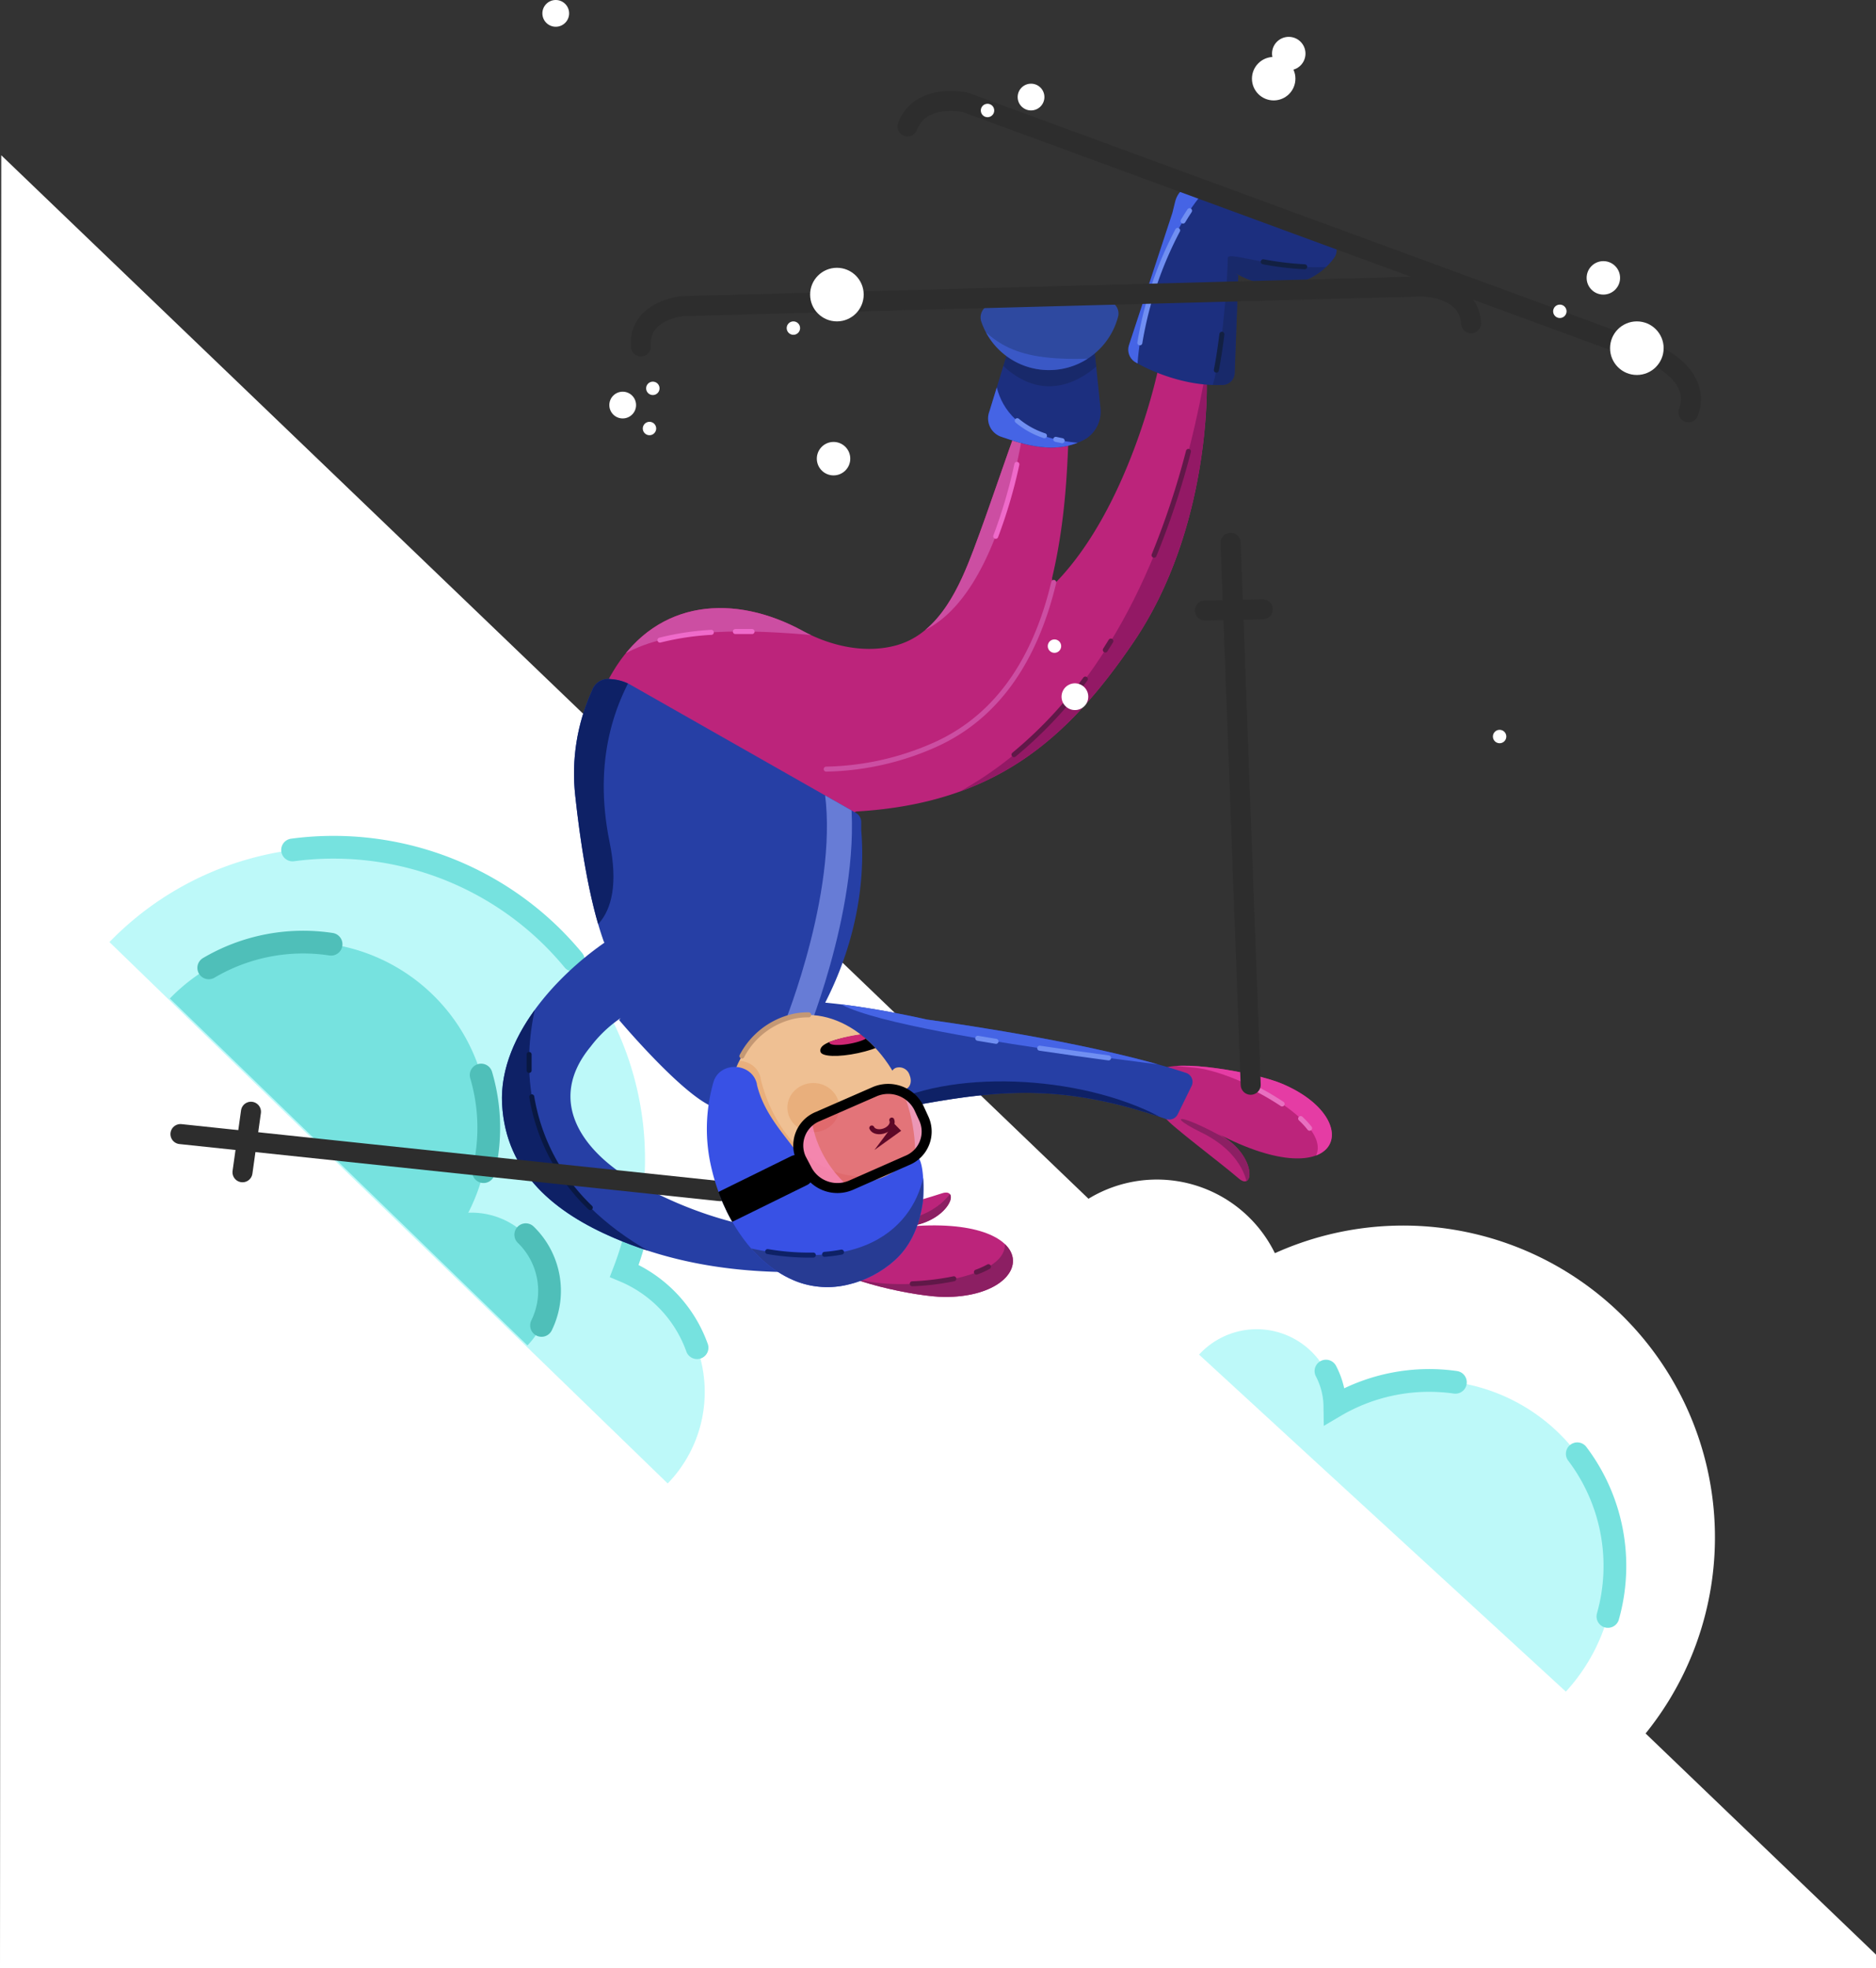<svg xmlns="http://www.w3.org/2000/svg" xmlns:xlink="http://www.w3.org/1999/xlink" viewBox="0 0 374.66 393"><rect x="0" y="0" width="374.66" height="393" fill="#333333" stroke="none"/><defs><style>.cls-1,.cls-11,.cls-12,.cls-13,.cls-16,.cls-21,.cls-23,.cls-24,.cls-29,.cls-34,.cls-36,.cls-4,.cls-42,.cls-43,.cls-47,.cls-50,.cls-6{fill:none;}.cls-2{fill:#fff;}.cls-3{fill:#bdf9f9;}.cls-4{stroke:#76e2df;}.cls-11,.cls-12,.cls-13,.cls-16,.cls-21,.cls-23,.cls-24,.cls-29,.cls-34,.cls-36,.cls-4,.cls-42,.cls-43,.cls-50,.cls-6{stroke-linecap:round;}.cls-11,.cls-12,.cls-13,.cls-16,.cls-21,.cls-23,.cls-24,.cls-29,.cls-36,.cls-4,.cls-42,.cls-43,.cls-47,.cls-50,.cls-6{stroke-miterlimit:10;}.cls-4,.cls-6{stroke-width:4.54px;}.cls-5{fill:#76e2df;}.cls-6{stroke:#4fbfb9;}.cls-7{fill:#bc247b;}.cls-8{clip-path:url(#clip-path);}.cls-9{fill:#cc4ea2;}.cls-10{fill:#931965;}.cls-11{stroke:#601848;}.cls-12{stroke:#ef6aca;}.cls-13{stroke:#cc4ea2;}.cls-14{clip-path:url(#clip-path-2);}.cls-15{fill:#e53ca4;}.cls-16{stroke:#e870c0;}.cls-17{fill:#8c1f63;}.cls-18{fill:#263fa5;}.cls-19{clip-path:url(#clip-path-3);}.cls-20{fill:#0e2166;}.cls-21{stroke:#091842;}.cls-22,.cls-33{fill:#4564e5;}.cls-23{stroke:#708ff2;}.cls-24{stroke:#677cd6;stroke-width:5px;}.cls-25{clip-path:url(#clip-path-5);}.cls-26{fill:#1c2f7f;}.cls-27{clip-path:url(#clip-path-6);}.cls-28{fill:#122042;opacity:0.34;}.cls-29{stroke:#122042;}.cls-30{clip-path:url(#clip-path-7);}.cls-31{fill:#2e49a0;}.cls-32{clip-path:url(#clip-path-8);}.cls-33{opacity:0.56;}.cls-34,.cls-50{stroke:#2d2d2d;stroke-width:4px;}.cls-34{stroke-linejoin:round;}.cls-35{fill:#efc093;}.cls-36{stroke:#c49874;}.cls-37{fill:#e09558;opacity:0.39;}.cls-38{clip-path:url(#clip-path-9);}.cls-39{fill:#3851e5;}.cls-40{clip-path:url(#clip-path-10);}.cls-41{fill:#273b93;}.cls-42{stroke:#0e2166;}.cls-43,.cls-47{stroke:#000;}.cls-44{fill:#d4145a;opacity:0.44;}.cls-45{clip-path:url(#clip-path-11);}.cls-46{fill:#f98cbd;opacity:0.78;}.cls-47{stroke-width:2px;}.cls-48{clip-path:url(#clip-path-12);}.cls-49{fill:#ce2874;}</style><clipPath id="clip-path"><path id="pants" class="cls-1" d="M210.11,115.42c3.21-13.43,3.07-26.25,3.39-29.76l-9.91-1.51c-2.47,6.39-5.82,16.78-9.2,25.71-2.66,7-6.67,16.48-15.21,18.94-6.45,1.85-13.49.1-18.88-2.84-13.56-7.39-28.87-6.42-37.61,7.7a37.2,37.2,0,0,0-3.25,6.65l51,24.77c-.07-.91-.14-1.57-.19-2a1,1,0,0,1,.2-.7h0a1,1,0,0,1,.7-.36c27.43-1.63,41.94-14.29,55.14-33.68C241.94,105.43,241,76.47,241,76.47L231.23,74s-5.83,27.94-21,42.93"/></clipPath><clipPath id="clip-path-2"><path class="cls-1" d="M234,219.34c-.87,1.1-2,2.7-1.26,3.87.9,1.37,9.75,8,14,11.52l.68.58c3.21,2.75,3.51-5.07-4.28-9,25,13.08,29.87-2.89,12.73-10-5.25-2.16-21.07-5-24.19-2.64Z"/></clipPath><clipPath id="clip-path-3"><path id="body" class="cls-1" d="M120.64,188.14c-3.12-8.57-4.86-21-5.75-29.22a40,40,0,0,1,3.33-21A3.4,3.4,0,0,1,122,135.6a9.23,9.23,0,0,1,4.17,1.27L171,162.35a2.12,2.12,0,0,1,1,1.83v1.44s0,.1,0,.15c1.38,16.71-4.66,33.77-15.28,46.82l-8.64,10.61c-2.71,3.32,0-1.53-4.33-1.84-5.56-.4-20.11-17.7-20.11-17.7l.31-.38a25.3,25.3,0,0,0-6,5.7c-9,10.91-1.5,21,8.74,26.93a79.53,79.53,0,0,0,48.49,10.22,5.18,5.18,0,0,1,3.84,1.15h0a3.16,3.16,0,0,1-1.65,5.59c-18.63,2.07-37,1.93-54.75-5.7-11.52-4.95-21.6-12.79-22.34-26.7-.77-14.27,12.7-27.65,23.23-34.07l30.11,13.68c10.83-1.36,31.45,3.48,31.45,3.48,7.57,1.05,35,5.07,51.8,10.66a1.89,1.89,0,0,1,1.1,2.63l-2.74,5.59a1.9,1.9,0,0,1-2.33,1c-19.79-6.83-32.09-6-48.76-3a1.89,1.89,0,0,1-2.22-2"/></clipPath><clipPath id="clip-path-5"><path class="cls-1" d="M169.64,248c-.39-1.34-.86-3.27.3-4.06,1.43-1,13.31-4.05,18.14-5.66,4-1.34,1.33,6-7.36,6.68,28.08-2.67,26.57,14,8,14-5.68,0-21.39-3.34-23.4-6.68Z"/></clipPath><clipPath id="clip-path-6"><path id="boot" class="cls-1" d="M246.78,54.6A24,24,0,0,0,249,55.66c7.59,3.18,14.24.3,17.47-4.21.8-1.12.55-2.88-.45-3.3L239.46,37.32c-2-.82-4.16.52-4.76,2.93l-.56,2.27L225.44,69a2.93,2.93,0,0,0,1.14,3.22c2.84,1.71,10.17,5.06,17.84,4.63a2.48,2.48,0,0,0,2.17-2.43L247.3,55"/></clipPath><clipPath id="clip-path-7"><path class="cls-1" d="M201.18,70.46,197.6,82.13a3.87,3.87,0,0,0,2.51,5.13c4.16,1.4,10.85,3.77,16.84.31a6.49,6.49,0,0,0,2.83-6.07l-1.67-16.2"/></clipPath><clipPath id="clip-path-8"><path class="cls-1" d="M198.55,60.69a2.7,2.7,0,0,0-2.63,3.36,14.27,14.27,0,0,0,27.42-1,2.56,2.56,0,0,0-2.67-3Z"/></clipPath><clipPath id="clip-path-9"><ellipse id="head" class="cls-1" cx="163.91" cy="226.82" rx="18.42" ry="24.51" transform="translate(-51.17 47.79) rotate(-14.37)"/></clipPath><clipPath id="clip-path-10"><path id="helmut" class="cls-1" d="M169.29,256.51a21.17,21.17,0,0,0,9.43-4.91c3.43-3.09,5-7.4,5.6-11.77.15-1.17.61-12.17-3-8.28A14,14,0,0,1,174,235.8c-9.59,2.06-19.82-6.56-22.84-19.25l0-.13c-1-4.29-7.38-4.6-8.67-.38a33.85,33.85,0,0,0-.31,17.57c2.09,8.76,7.82,18.82,17.1,22.33A17.36,17.36,0,0,0,169.29,256.51Z"/></clipPath><clipPath id="clip-path-11"><path id="goggles" class="cls-1" d="M163.38,223.63l11.53-5a6.85,6.85,0,0,1,8.85,3.13l1.05,2.17a6.22,6.22,0,0,1-3.3,8.4l-11.53,5a6.85,6.85,0,0,1-8.86-3.13l-1-2.17A6.22,6.22,0,0,1,163.38,223.63Z"/></clipPath><clipPath id="clip-path-12"><path id="helmut-2" data-name="helmut" class="cls-1" d="M169.29,256.51a21.17,21.17,0,0,0,9.43-4.91c3.43-3.09,5-7.4,5.6-11.77.15-1.17.61-12.17-3-8.28-2,2.14-4.66,3.14-7.35,4.25-15.29,6.34-9.49-.52-13.55-3.82-.51-.42.08-.78-.41-1.25-3.58-3.46-7.51-8.44-8.88-14.18l0-.13c-1-4.29-7.38-4.6-8.67-.38a33.85,33.85,0,0,0-.31,17.57c2.09,8.76,7.82,18.82,17.1,22.33A17.36,17.36,0,0,0,169.29,256.51Z"/></clipPath></defs><title>Asset 2</title><g id="Layer_2" data-name="Layer 2"><g id="Layer_5" data-name="Layer 5"><g id="Layer_7" data-name="Layer 7"><polygon class="cls-2" points="374.66 393 374.66 390.27 0.25 31 0 393 374.66 393"/><g id="snowmounds"><path class="cls-2" d="M326.09,349.08a62.26,62.26,0,1,0-91.71-84.23"/><path class="cls-2" d="M250.36,279.52A26.23,26.23,0,1,0,211.72,244"/><path class="cls-3" d="M310.51,285.38a37.09,37.09,0,0,0-43.92-4.64,15.61,15.61,0,0,0-27.12-10.27l23,21.14h0l50.25,46.15A37.07,37.07,0,0,0,310.51,285.38Z"/><path class="cls-4" d="M290.66,276a37.13,37.13,0,0,0-24.07,4.76,15.53,15.53,0,0,0-1.78-7"/><path class="cls-4" d="M321.12,322.75A37.13,37.13,0,0,0,315,290.27"/></g><g id="snowMounds-2" data-name="snowMounds"><path class="cls-3" d="M132.77,259.1a26,26,0,0,0-8.09-5.34A62.26,62.26,0,0,0,21.86,188.1l73.82,71.58h0l37.67,36.52A26.24,26.24,0,0,0,132.77,259.1Z"/><path class="cls-4" d="M114.5,191.71a63.24,63.24,0,0,0-4.61-5,62.14,62.14,0,0,0-51.46-17"/><path class="cls-4" d="M139.21,269.09a26.21,26.21,0,0,0-14.53-15.33A62,62,0,0,0,127.91,242"/><path class="cls-5" d="M105,246.53a15.55,15.55,0,0,0-11.48-4.39,37.08,37.08,0,0,0-59.6-42.77l49,47.5h0l.06.06L87.16,251h0l18.18,17.63A15.62,15.62,0,0,0,105,246.53Z"/><path class="cls-6" d="M66.12,188.53a37.11,37.11,0,0,0-24.43,4.72"/><path class="cls-6" d="M96.57,233.94a37.24,37.24,0,0,0-.48-19.29"/><path class="cls-6" d="M108.15,264.64A15.63,15.63,0,0,0,105,246.53"/></g><g id="pants-2" data-name="pants"><path id="pants-3" data-name="pants" class="cls-7" d="M210.11,115.42c3.21-13.43,3.07-26.25,3.39-29.76l-9.91-1.51c-2.47,6.39-5.82,16.78-9.2,25.71-2.66,7-6.67,16.48-15.21,18.94-6.45,1.85-13.49.1-18.88-2.84-13.56-7.39-28.87-6.42-37.61,7.7a37.2,37.2,0,0,0-3.25,6.65l51,24.77c-.07-.91-.14-1.57-.19-2a1,1,0,0,1,.2-.7h0a1,1,0,0,1,.7-.36c27.43-1.63,41.94-14.29,55.14-33.68C241.94,105.43,241,76.47,241,76.47L231.23,74s-5.83,27.94-21,42.93"/><g class="cls-8"><path class="cls-9" d="M173.37,119.3c-.67.66,3.41,9,.67,8.69-20.72-2-63.5-8.69-58.15,24.73,3.73,23.33-22.73-38.1-18-38.1s54.14-2.68,54.81-2.68S173.37,119.3,173.37,119.3Z"/><path class="cls-10" d="M242.38,127.36s2-68,.72-67.67-4.54,88.24-68.51,105.24,61.06,1.92,61.06,1.92Z"/><path class="cls-11" d="M216.76,135.59a84.58,84.58,0,0,1-14.25,15.09"/><path class="cls-11" d="M221.85,128c-.36.6-.73,1.19-1.11,1.78"/><path class="cls-11" d="M237.35,90.13a162.41,162.41,0,0,1-6.87,20.73"/><path class="cls-12" d="M142.06,126.26a54.12,54.12,0,0,0-10.26,1.55"/><path class="cls-12" d="M150.2,126.1c-1.12,0-2.23,0-3.34,0"/><path class="cls-9" d="M194.09,73.17a32.25,32.25,0,0,0,12-1.33s-4,68.85-38.11,53.47c-14.43-6.51-22.83-8.7-25.46-13.12-8.67-14.56,36.16-28.32,36.16-28.32Z"/><path class="cls-12" d="M203.08,92.72a100.44,100.44,0,0,1-4.22,14.36"/></g><path id="knee" class="cls-13" d="M165,153.57a55.76,55.76,0,0,0,21.56-4.79c13.78-6.1,20.63-18.86,23.89-32.49"/></g><path class="cls-7" d="M234,219.34c-.87,1.1-2,2.7-1.26,3.87.95,1.45,10.8,8.78,14.66,12.1,3.21,2.75,3.51-5.07-4.28-9,25,13.08,29.87-2.89,12.73-10-5.25-2.16-21.07-5-24.19-2.64Z"/><g class="cls-14"><path class="cls-15" d="M264.29,232.5s-2.13-.42-1.5-1.69c3.35-6.8-16.18-17-24.38-17.64-22.24-1.84,16.58-3.91,16.58-3.91l17.86,6s1,11.16.19,11.67-5.85,4.88-5.85,4.88Z"/><path class="cls-16" d="M256.05,220.42a51.57,51.57,0,0,0-7.3-4.06"/><path class="cls-16" d="M261.54,225.27a16.53,16.53,0,0,0-1.78-1.93"/><path class="cls-17" d="M249.17,237.12s-.21-6.58-9.24-11-2.88-4.42,15.59,7.8c1.58,1-4.49,3.95-4.49,3.95Z"/></g><g id="coat"><path id="body-3" data-name="body" class="cls-18" d="M120.64,188.14c-3.12-8.57-4.86-21-5.75-29.22a40,40,0,0,1,3.33-21A3.4,3.4,0,0,1,122,135.6a9.23,9.23,0,0,1,4.17,1.27L171,162.35a2.12,2.12,0,0,1,1,1.83v1.44s0,.1,0,.15c1.38,16.71-4.66,33.77-15.28,46.82l-8.64,10.61c-2.71,3.32,0-1.53-4.33-1.84-5.56-.4-20.11-17.7-20.11-17.7l.31-.38a25.3,25.3,0,0,0-6,5.7c-9,10.91-1.5,21,8.74,26.93a79.53,79.53,0,0,0,48.49,10.22,5.18,5.18,0,0,1,3.84,1.15h0a3.16,3.16,0,0,1-1.65,5.59c-18.63,2.07-37,1.93-54.75-5.7-11.52-4.95-21.6-12.79-22.34-26.7-.77-14.27,12.7-27.65,23.23-34.07l30.11,13.68c10.83-1.36,31.45,3.48,31.45,3.48,7.57,1.05,35,5.07,51.8,10.66a1.89,1.89,0,0,1,1.1,2.63l-2.74,5.59a1.9,1.9,0,0,1-2.33,1c-19.79-6.83-32.09-6-48.76-3a1.89,1.89,0,0,1-2.22-2"/><g class="cls-19"><path class="cls-20" d="M111.05,189.48c-3.34,6-20,46.12,29.41,65.51,40.38,15.82-8.69,18.72-12,18.72S85,255,85.65,250.31s4-46.79,4-46.79Z"/><path class="cls-21" d="M106.2,219a39.57,39.57,0,0,0,11.68,22.12"/><path class="cls-21" d="M105.67,210.54c0,1,0,2.11,0,3.19"/><path class="cls-20" d="M172.54,223.57c10.48-9.36,36.4-10,54.6-2.67s9.93,16,8.27,16-54.59-2-54.59-2Z"/><path class="cls-22" d="M239.75,195.71l1.56,18s-79.41-8.79-75.07-15.7,40.43-8,41.1-8.05S239.75,195.71,239.75,195.71Z"/><path class="cls-23" d="M198.92,207.92l-3.65-.61"/><path class="cls-23" d="M221.4,211.23c-4.29-.57-9-1.23-13.76-1.94"/><path class="cls-20" d="M141.13,118c-2,2.67-26.07,17.38-19.39,50.13s-32.08,16-32.08,16-2-72.86,0-73.53S141.13,118,141.13,118Z"/></g><g class="cls-19"><path id="zipper" class="cls-24" d="M158.94,205.36s11.65-28.54,8-49.08"/></g></g><path class="cls-7" d="M169.64,248c-.39-1.34-.86-3.27.3-4.06,1.43-1,13.31-4.05,18.14-5.66,4-1.34,1.33,6-7.36,6.68,28.08-2.67,26.57,14,8,14-5.68,0-21.39-3.34-23.4-6.68Z"/><g class="cls-25"><path class="cls-17" d="M202.68,247.27s-2.13-.42-2,1c.53,7.57-21.39,9.6-29.24,7.13-21.28-6.7,13.88,9.88,13.88,9.88l18.78,1.24s5.13-10,4.59-10.74-3.58-6.73-3.58-6.73Z"/><path class="cls-11" d="M190.49,255.33a51.45,51.45,0,0,1-8.3,1"/><path class="cls-11" d="M197.4,252.92A16.41,16.41,0,0,1,195,254"/><path class="cls-17" d="M190.42,237.28s-2.68,6-12.7,6.68-4.35,3,17.38-1.34c1.85-.37-2.68-5.34-2.68-5.34Z"/></g><path id="boot-2" data-name="boot" class="cls-26" d="M246.78,54.6A24,24,0,0,0,249,55.66c7.59,3.18,14.24.3,17.47-4.21.8-1.12.55-2.88-.45-3.3L239.46,37.32c-2-.82-4.16.52-4.76,2.93l-.56,2.27L225.44,69a2.93,2.93,0,0,0,1.14,3.22c2.84,1.71,10.17,5.06,17.84,4.63a2.48,2.48,0,0,0,2.17-2.43L247.3,55"/><g class="cls-27"><path class="cls-22" d="M241.86,36.82c-8.74,8.46-14.74,27.34-14.74,37.75,0,5.21-7.1-9.11-7.1-9.11s10.37-24.08,10.92-26S241.86,36.82,241.86,36.82Z"/><path class="cls-23" d="M235.19,46a74,74,0,0,0-7.55,22.45"/><path class="cls-23" d="M237.57,42.07c-.44.67-.88,1.36-1.3,2.07"/><path class="cls-28" d="M240.76,80.43c3.28-4.55,4.51-27.19,4.44-28.89s10.39,2.92,22.32,1.55c3.44,0-2.73,8.47-2.73,8.47L243,82.38Z"/><path class="cls-29" d="M252.29,52.27a61.2,61.2,0,0,0,8.27,1"/><path class="cls-29" d="M242.92,73.91c.43-2.19.8-4.67,1.11-7.17"/></g><path class="cls-26" d="M201.18,70.46,197.6,82.13a3.87,3.87,0,0,0,2.51,5.13c4.16,1.4,10.85,3.77,16.84.31a6.49,6.49,0,0,0,2.83-6.07l-1.67-16.2"/><g class="cls-30"><path class="cls-28" d="M221.74,70.38l.19-4.22-23.86.51-1,1.86a16.1,16.1,0,0,0,8,7.67C211,78.71,217,75.9,221.74,70.38Z"/><path class="cls-22" d="M198.77,71.17s-3.49,17.38,20.06,17.38c1.33,0-20.06,6.68-20.06,6.68L185.4,81.86Z"/><path class="cls-23" d="M210.85,87.72c.42.1.84.19,1.28.27"/><path class="cls-23" d="M203.16,84a16.43,16.43,0,0,0,5.43,3"/></g><path class="cls-31" d="M198.55,60.69a2.7,2.7,0,0,0-2.63,3.36,14.27,14.27,0,0,0,27.42-1,2.56,2.56,0,0,0-2.67-3Z"/><g class="cls-32"><path class="cls-33" d="M191.61,60.59c6.26,7.33,9.47,11.66,26.22,11s-17.12,8.78-17.12,8.78-13.41-5.13-13.49-5.79.37-10.58.37-10.58Z"/></g><g id="pole"><line class="cls-34" x1="245.77" y1="108.37" x2="249.78" y2="216.59"/><line class="cls-34" x1="252.18" y1="121.66" x2="240.64" y2="121.9"/></g><line class="cls-34" x1="36.04" y1="226.44" x2="143.79" y2="237.83"/><line class="cls-34" x1="50.12" y1="221.98" x2="48.43" y2="234.06"/><g id="face"><ellipse id="head-3" data-name="head" class="cls-35" cx="163.91" cy="226.82" rx="18.42" ry="24.51" transform="translate(-51.17 47.79) rotate(-14.37)"/><path id="head-4" data-name="head" class="cls-36" d="M148.17,210.86a15.52,15.52,0,0,1,10.33-7.94,14,14,0,0,1,3-.29"/><ellipse id="cheek" class="cls-37" cx="162.43" cy="221.15" rx="5.18" ry="4.91"/><path id="nose" class="cls-35" d="M178.17,215.27a1.43,1.43,0,0,1,1-2.12,2.17,2.17,0,0,1,2.49,1.53c.49,1.18.17,2.4-.72,2.73S178.66,216.45,178.17,215.27Z"/></g><g class="cls-38"><path id="helmut-3" data-name="helmut" class="cls-37" d="M170.06,255.29a21.28,21.28,0,0,0,9.43-4.91c3.42-3.09,5-7.4,5.59-11.76.15-1.17.61-12.18-3-8.29a14,14,0,0,1-7.35,4.26c-9.59,2-19.81-6.57-22.83-19.26l0-.13c-1-4.29-7.39-4.6-8.68-.37a33.74,33.74,0,0,0-.3,17.57c2.08,8.76,7.81,18.81,17.09,22.33A17.47,17.47,0,0,0,170.06,255.29Z"/></g><path id="helmut-4" data-name="helmut" class="cls-39" d="M169.29,256.51a21.17,21.17,0,0,0,9.43-4.91c3.43-3.09,5-7.4,5.6-11.77.15-1.17.61-12.17-3-8.28A14,14,0,0,1,174,235.8c-1.14.25-2.36-.1-3.43.3-7.85,2.87-8.52-1.56-10.12-4.12-2.88-4.6-7.74-8.92-9.29-15.43l0-.13c-1-4.29-7.38-4.6-8.67-.38a33.85,33.85,0,0,0-.31,17.57c2.09,8.76,7.82,18.82,17.1,22.33A17.36,17.36,0,0,0,169.29,256.51Z"/><g class="cls-40"><path class="cls-41" d="M184.74,232.64c-.67,8.87-8.69,23.45-38.11,15.84-18-4.64,19.39,14,20.06,14s12.52,4.37,16.28-6.05,5.78-12.33,5.78-12.33l-2-9.51Z"/><path class="cls-42" d="M162.43,250.6a49.88,49.88,0,0,1-9.12-.7"/><path class="cls-42" d="M168.06,250a31,31,0,0,1-3.38.45"/></g><g id="eye"><path id="eye-2" data-name="eye" class="cls-43" d="M178.1,223.64c.32.74-.31,1.69-1.41,2.12s-2.25.19-2.58-.54"/><g id="eyebrow"><polygon points="179.97 225.78 174.63 229.62 178.57 224.35 179.97 225.78"/></g></g><g id="google"><path id="goggles-2" data-name="goggles" class="cls-44" d="M163.38,223.63l11.53-5a6.85,6.85,0,0,1,8.85,3.13l1.05,2.17a6.22,6.22,0,0,1-3.3,8.4l-11.53,5a6.85,6.85,0,0,1-8.86-3.13l-1-2.17A6.22,6.22,0,0,1,163.38,223.63Z"/><g class="cls-45"><path class="cls-46" d="M148.78,220.54c.67,0,14.5-4.46,14.56-3.19-4.36,6.54,3,20.81,11.82,22.32,1.33-.06-9.13,4.85-9.13,4.85s-9.47-2.12-10.17-2.72-6.67-13-6.67-13Z"/></g><path id="goggle_outline" class="cls-47" d="M163.34,222.93,174.62,218a6.86,6.86,0,0,1,8.86,3.13l1,2.17a6.22,6.22,0,0,1-3.3,8.4L170,236.63a6.86,6.86,0,0,1-8.86-3.13L160,231.33A6.23,6.23,0,0,1,163.34,222.93Z"/><g class="cls-48"><path id="band" d="M143,238.23l15-7.38a2.32,2.32,0,0,1,3,.92l1.1,2a2.08,2.08,0,0,1-1,2.88l-15,7.38a2.32,2.32,0,0,1-3-.92l-1.1-2A2.08,2.08,0,0,1,143,238.23Z"/></g></g><g class="cls-38"><g id="mouth"><path d="M163.86,210c-.23-1,.6-2.28,8.26-3.45,4-.61,5.68-.58,5.92.41s-2.75,2.47-6.66,3.31S164.1,211,163.86,210Z"/><path class="cls-49" d="M169.76,208.39c2.18-.4,3.86-1.15,3.75-1.67,0-.15-.22-.26-.5-.34l-.89.13a30.56,30.56,0,0,0-6.48,1.51.36.36,0,0,0,0,.17C165.72,208.71,167.57,208.8,169.76,208.39Z"/></g></g><g id="skis"><path class="cls-50" d="M128,69.17c-.53-7.31,8.38-8.05,8.38-8.05L284,57.2s9.3,0,9.8,7.34"/><path class="cls-50" d="M181.25,25.25c2.57-6.84,11.56-4.81,11.56-4.81l138.76,51s8.23,4.06,5.63,10.89"/></g><g id="snow"><circle class="cls-2" cx="110.99" cy="2.67" r="2.67"/><circle class="cls-2" cx="166.47" cy="91.58" r="3.34"/><circle class="cls-2" cx="167.14" cy="58.82" r="5.35"/><circle class="cls-2" cx="257.38" cy="10.7" r="3.34"/><circle class="cls-2" cx="254.37" cy="15.71" r="4.34"/><circle class="cls-2" cx="214.69" cy="139.13" r="2.67" transform="translate(27.13 313.11) rotate(-75.8)"/><circle class="cls-2" cx="299.49" cy="147.06" r="1.34"/><circle class="cls-2" cx="210.59" cy="129.01" r="1.34"/><circle class="cls-2" cx="320.21" cy="55.48" r="3.34"/><circle class="cls-2" cx="326.9" cy="69.52" r="5.35"/><circle class="cls-2" cx="197.22" cy="22.06" r="1.34"/><circle class="cls-2" cx="311.52" cy="62.16" r="1.34"/><circle class="cls-2" cx="158.45" cy="65.51" r="1.34"/><circle class="cls-2" cx="205.91" cy="19.38" r="2.67"/><circle class="cls-2" cx="124.36" cy="80.88" r="2.67"/><circle class="cls-2" cx="129.71" cy="85.56" r="1.34"/><circle class="cls-2" cx="130.38" cy="77.54" r="1.34"/></g></g></g></g></svg>